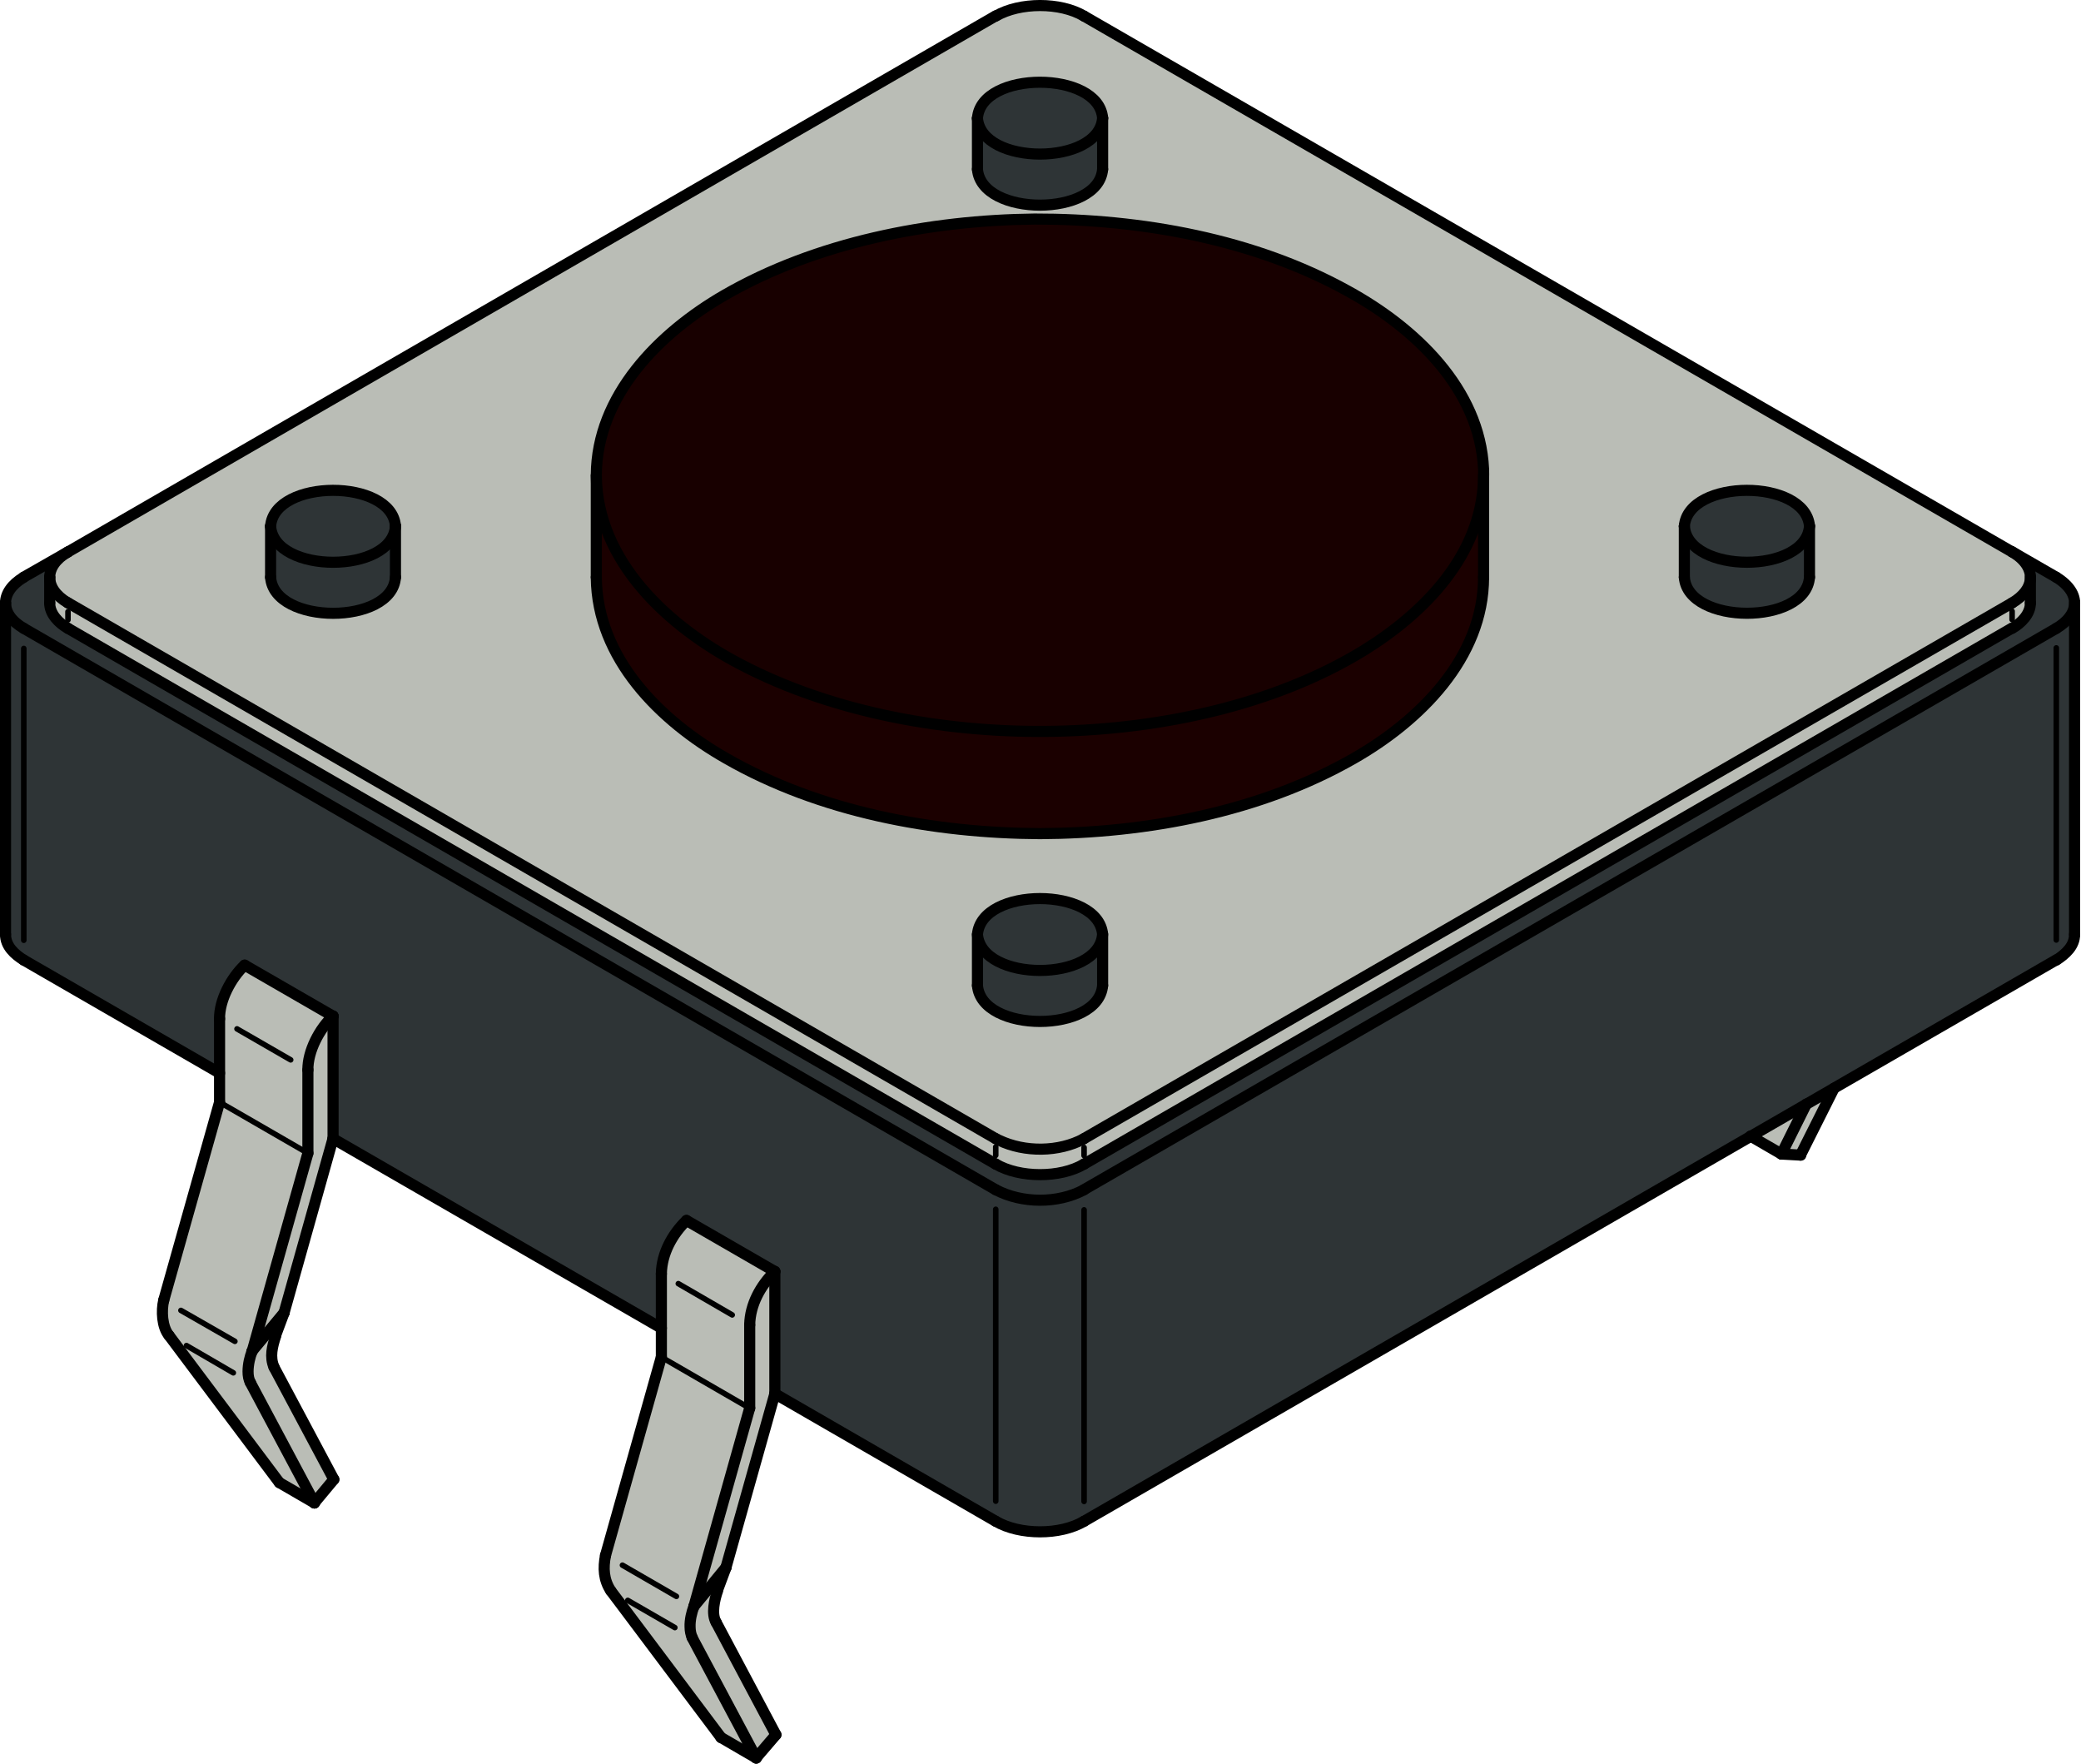 <?xml version="1.0" encoding="UTF-8" standalone="no"?>
<!-- Generator: Adobe Illustrator 12.0.0, SVG Export Plug-In . SVG Version: 6.00 Build 51448)  -->

<svg
   xmlns:dc="http://purl.org/dc/elements/1.1/"
   xmlns:cc="http://creativecommons.org/ns#"
   xmlns:rdf="http://www.w3.org/1999/02/22-rdf-syntax-ns#"
   xmlns:svg="http://www.w3.org/2000/svg"
   xmlns="http://www.w3.org/2000/svg"
   xmlns:sodipodi="http://sodipodi.sourceforge.net/DTD/sodipodi-0.dtd"
   xmlns:inkscape="http://www.inkscape.org/namespaces/inkscape"
   version="1.1"
   id="Layer_1"
   sodipodi:docname="_img_tactdown.svg"
   inkscape:version="0.91 r13725"
   width="177.652"
   height="150.606"
   viewBox="0 0 177.652 150.606"
   overflow="visible"
   enable-background="new 0 0 400 330"
   xml:space="preserve"
   style="overflow:visible"><defs
     id="defs3651"><inkscape:perspective
       inkscape:persp3d-origin="82.016502 : 35.739666 : 1"
       sodipodi:type="inkscape:persp3d"
       inkscape:vp_z="164.033 : 53.609499 : 1"
       inkscape:vp_y="0 : 999.99997 : 0"
       inkscape:vp_x="0 : 53.609499 : 1"
       id="perspective3567" /><inkscape:perspective
       inkscape:persp3d-origin="0.5 : 0.33333332 : 1"
       sodipodi:type="inkscape:persp3d"
       inkscape:vp_z="1 : 0.49999998 : 1"
       inkscape:vp_y="0 : 999.99997 : 0"
       inkscape:vp_x="0 : 0.49999998 : 1"
       id="perspective5121" /><inkscape:perspective
       inkscape:persp3d-origin="0.5 : 0.33333332 : 1"
       sodipodi:type="inkscape:persp3d"
       inkscape:vp_z="1 : 0.49999998 : 1"
       inkscape:vp_y="0 : 999.99997 : 0"
       inkscape:vp_x="0 : 0.49999998 : 1"
       id="perspective2950" /><inkscape:perspective
       inkscape:persp3d-origin="0.5 : 0.33333332 : 1"
       sodipodi:type="inkscape:persp3d"
       inkscape:vp_z="1 : 0.49999998 : 1"
       inkscape:vp_y="0 : 999.99997 : 0"
       inkscape:vp_x="0 : 0.49999998 : 1"
       id="perspective3212" /></defs><sodipodi:namedview
     borderopacity="1"
     showgrid="false"
     inkscape:cx="109.39972"
     inkscape:cy="42.991241"
     inkscape:zoom="2.8284271"
     gridtolerance="10"
     inkscape:window-maximized="1"
     bordercolor="#666666"
     guidetolerance="10"
     objecttolerance="10"
     inkscape:pageshadow="2"
     inkscape:pageopacity="0"
     inkscape:window-height="987"
     inkscape:window-width="1680"
     inkscape:window-y="22"
     inkscape:window-x="-8"
     inkscape:current-layer="Layer_1"
     pagecolor="#ffffff"
     id="namedview3561"
     fit-margin-top="0"
     fit-margin-left="0"
     fit-margin-right="0"
     fit-margin-bottom="0" /><path
     d="m 154.534,44.934 0,4.362 c -0.303,4.111 -10.389,4.087 -10.688,0 l 0,-4.362 c 0.304,4.102 10.385,4.111 10.688,0 z"
     id="path3661"
     style="fill:#a06e6e"
     inkscape:connector-curvature="0" /><path
     d="m 154.534,44.915 0,0.019 c -0.303,4.111 -10.384,4.102 -10.688,0 0.342,-4.068 10.313,-4.087 10.688,-0.019 z"
     id="path3663"
     style="fill:#a06e6e"
     inkscape:connector-curvature="0" /><path
     d="m 154.534,44.934 0,4.362 c -0.303,4.111 -10.389,4.087 -10.688,0 l 0,-4.362 c 0.304,4.102 10.385,4.111 10.688,0 z"
     id="path3665"
     style="fill:#2e3436"
     inkscape:connector-curvature="0" /><path
     d="m 154.534,44.915 0,0.019 c -0.303,4.111 -10.384,4.102 -10.688,0 0.342,-4.068 10.313,-4.087 10.688,-0.019 z"
     id="path3667"
     style="fill:#2e3436"
     inkscape:connector-curvature="0" /><path
     d="m 94.167,79.796 0,4.362 c -0.351,4.087 -10.337,4.097 -10.688,0 l 0,-4.362 c 0.346,4.111 10.347,4.092 10.688,0 z"
     id="path3669"
     style="fill:#2e3436"
     inkscape:connector-curvature="0" /><path
     d="m 83.479,79.796 c 0.341,-4.087 10.347,-4.078 10.688,0 -0.341,4.092 -10.342,4.111 -10.688,0 z"
     id="path3671"
     style="fill:#2e3436"
     inkscape:connector-curvature="0" /><path
     d="m 126.701,40.932 0,8.365 c -0.005,6.899 -5.486,12.281 -11.096,15.477 -7.971,4.562 -17.682,6.378 -26.791,6.416 C 79.714,71.147 69.998,69.336 62.042,64.774 56.38,61.554 50.989,56.229 50.927,49.297 l 0,-8.696 c 0.057,7.364 6.198,12.931 12.267,16.108 8.075,4.239 17.962,5.937 27.019,5.738 8.877,-0.19 18.564,-2.2 26.208,-6.871 5.249,-3.234 10.086,-8.194 10.28,-14.643 z"
     id="path3673"
     style="fill:#1b0000;fill-opacity:1"
     inkscape:connector-curvature="0" /><path
     d="m 33.776,44.934 0,4.362 c -0.28,4.106 -10.366,4.102 -10.664,0 l 0,-4.362 c 0.303,4.106 10.375,4.111 10.664,0 z"
     id="path3675"
     style="fill:#2e3436"
     inkscape:connector-curvature="0" /><path
     d="m 33.776,44.915 0,0.019 c -0.289,4.111 -10.361,4.106 -10.664,0 0.332,-4.073 10.318,-4.083 10.664,-0.019 z"
     id="path3677"
     style="fill:#2e3436"
     inkscape:connector-curvature="0" /><path
     d="m 173.398,51.488 c 0.014,0.939 -0.787,1.735 -1.551,2.167 l -0.01,-0.019 -79.254,45.772 c -2.029,1.209 -5.505,1.195 -7.544,0 l -0.322,-0.185 0.322,-0.56 0,-0.725 0.275,-0.569 c 2.21,1.053 5.107,1.024 7.255,-0.123 l -0.005,-0.009 79.273,-45.749 c 0.977,-0.578 1.498,-1.304 1.56,-2.039 l 0,2.039 z"
     id="path3679"
     style="fill:#babdb6"
     inkscape:connector-curvature="0" /><path
     d="M 28.446,86.776 20.897,82.419 c -1.143,1.072 -2.172,2.983 -2.143,4.585 l 0,4.633 L 2.034,81.987 C 1.242,81.489 0.479,80.806 0.474,79.796 l 0,-28.304 c 0,0.782 0.517,1.565 1.56,2.167 l 83.005,47.939 c 2.238,1.181 5.292,1.2 7.53,0.01 l -0.005,-0.01 83.048,-47.939 c 0.977,-0.583 1.498,-1.295 1.56,-2.02 l 0,28.157 c 0.01,0.991 -0.787,1.693 -1.551,2.186 l -0.01,-0.014 -18.977,10.954 0,0.005 -2.381,1.375 -4.732,2.731 -56.939,32.875 c -2.029,1.209 -5.505,1.2 -7.544,0 l -18.863,-10.892 0,-10.437 -7.549,-4.358 c -1.214,1.185 -2.11,2.812 -2.143,4.538 0,0.009 0,0.014 0,0.024 l 0,4.633 -28.038,-16.179 0,-0.019 0,-10.441 z"
     id="path3681"
     style="fill:#a06e6e"
     inkscape:connector-curvature="0" /><polygon
     points="334.26,215.38 338.719,206.42 343.74,203.52 337.69,215.57 "
     id="polygon3683"
     style="fill:#babdb6"
     transform="matrix(0.474,0,0,0.474,-6.359,-3.579)" /><polygon
     points="334.26,215.38 328.74,212.18 338.719,206.42 "
     id="polygon3685"
     style="fill:#babdb6"
     transform="matrix(0.474,0,0,0.474,-6.359,-3.579)" /><path
     d="m 94.167,10.096 0,4.362 c -0.341,4.078 -10.347,4.087 -10.688,0 l 0,-4.362 c 0.341,4.092 10.347,4.078 10.688,0 z"
     id="path3687"
     style="fill:#a06e6e"
     inkscape:connector-curvature="0" /><path
     d="m 94.167,10.077 0,0.019 c -0.341,4.078 -10.347,4.092 -10.688,0 0.303,-4.102 10.356,-4.087 10.688,-0.019 z"
     id="path3689"
     style="fill:#a06e6e"
     inkscape:connector-curvature="0" /><path
     d="m 94.167,79.796 c -0.341,-4.078 -10.347,-4.087 -10.688,0 l 0,4.362 c 0.351,4.097 10.337,4.087 10.688,0 l 0,-4.362 z M 83.479,14.459 c 0.341,4.087 10.347,4.078 10.688,0 l 0,-4.362 0,-0.019 C 93.835,6.009 83.783,5.995 83.479,10.096 l 0,4.362 z m 89.919,34.99 c -0.062,0.735 -0.583,1.46 -1.56,2.039 l -79.273,45.749 0.005,0.009 c -2.148,1.148 -5.045,1.176 -7.255,0.123 -0.095,-0.038 -0.185,-0.085 -0.275,-0.132 L 5.785,51.464 l -0.005,0.005 C 4.756,50.857 4.249,50.079 4.249,49.302 l 0,-0.005 c 0,-0.782 0.522,-1.56 1.56,-2.167 L 85.039,1.357 l 0.009,0.014 c 2.039,-1.19 5.51,-1.204 7.535,0.005 L 171.838,47.13 c 1.105,0.645 1.626,1.489 1.56,2.319 z M 88.359,18.708 c -8.981,0.095 -18.654,1.977 -26.497,6.506 -5.553,3.215 -10.906,8.554 -10.935,15.387 l 0,8.696 c 0.062,6.932 5.453,12.258 11.115,15.477 7.957,4.562 17.673,6.373 26.772,6.416 9.109,-0.038 18.82,-1.854 26.791,-6.416 5.61,-3.196 11.091,-8.578 11.096,-15.477 l 0,-8.365 c 0.009,-0.289 0.009,-0.583 0,-0.877 C 126.378,33.179 120.783,27.959 115.112,24.853 107.117,20.419 97.425,18.689 88.359,18.708 Z m 66.176,30.589 0,-4.362 0,-0.019 c -0.375,-4.068 -10.346,-4.049 -10.688,0.019 l 0,4.362 c 0.299,4.087 10.385,4.111 10.688,0 z m -120.759,0 0,-4.362 0,-0.019 c -0.346,-4.064 -10.332,-4.054 -10.664,0.019 l 0,4.362 c 0.299,4.102 10.385,4.106 10.664,0 z"
     id="path3691"
     style="fill:#a06e6e"
     inkscape:connector-curvature="0" /><path
     d="m 64.028,113.121 c 0.033,-1.726 0.929,-3.352 2.148,-4.543 l 0,10.437 -4.178,14.847 -0.005,0 -2.731,3.319 4.761,-16.928 0.005,0.005 0,-0.019 0,-7.094 c 0,-0.01 0,-0.015 0,-0.024 z"
     id="path3693"
     style="fill:#babdb6"
     inkscape:connector-curvature="0" /><path
     d="m 66.176,108.579 c -1.219,1.19 -2.115,2.816 -2.148,4.543 0,0.009 0,0.014 0,0.024 l 0,7.094 -0.005,0.014 -7.539,-4.362 0,-0.014 0,-2.461 0,-4.633 c 0,-0.009 0,-0.014 0,-0.024 0.033,-1.726 0.929,-3.352 2.143,-4.538 l 7.549,4.358 z"
     id="path3695"
     style="fill:#babdb6"
     inkscape:connector-curvature="0" /><path
     d="m 59.116,139.851 5.467,10.256 -0.005,0.009 -3.002,-1.745 -8.493,-11.309 0.531,-0.398 4.021,2.323 1.299,-0.048 c 0.005,0.323 0.062,0.636 0.19,0.906 l -0.009,0.005 z"
     id="path3697"
     style="fill:#babdb6"
     inkscape:connector-curvature="0" /><path
     d="m 59.263,137.181 2.731,-3.319 0.005,0 -0.005,0.019 -0.74,1.983 0.019,0.009 c -0.247,0.73 -0.536,1.949 -0.114,2.665 l 5.107,9.602 -1.683,1.968 -5.467,-10.256 0.009,-0.005 c -0.128,-0.27 -0.185,-0.583 -0.19,-0.906 -0.024,-0.607 0.138,-1.257 0.327,-1.759 z"
     id="path3699"
     style="fill:#babdb6"
     inkscape:connector-curvature="0" /><path
     d="m 59.263,137.181 c -0.19,0.503 -0.351,1.153 -0.327,1.759 l -1.299,0.048 -4.021,-2.323 -0.531,0.398 -0.915,-1.214 c -0.621,-0.944 -0.669,-1.944 -0.455,-3.025 l 4.765,-16.938 0.005,0.005 7.539,4.362 -4.761,16.928 z"
     id="path3701"
     style="fill:#babdb6"
     inkscape:connector-curvature="0" /><path
     d="m 28.446,86.776 0,10.442 -4.182,14.884 -2.717,3.258 4.751,-16.881 0,-7.113 c -0.028,-1.584 0.991,-3.543 2.148,-4.591 z"
     id="path3703"
     style="fill:#babdb6"
     inkscape:connector-curvature="0" /><path
     d="m 20.897,82.418 7.549,4.357 c -1.157,1.048 -2.176,3.006 -2.148,4.591 l 0,7.113 -7.544,-4.358 0,-2.485 0,-4.633 c -0.028,-1.603 1.001,-3.514 2.143,-4.585 z"
     id="path3705"
     style="fill:#babdb6"
     inkscape:connector-curvature="0" /><path
     d="m 23.524,114.084 0.019,0.01 c -0.285,0.887 -0.522,1.764 -0.138,2.665 l 5.107,9.578 -1.66,1.991 -5.467,-10.256 0.009,-0.005 c -0.152,-0.247 -0.209,-0.583 -0.209,-0.948 0,-0.612 0.166,-1.295 0.346,-1.717 l 0.014,-0.043 2.717,-3.258 -0.74,1.982 z"
     id="path3707"
     style="fill:#babdb6"
     inkscape:connector-curvature="0" /><path
     d="m 21.547,115.359 -0.014,0.043 c -0.18,0.422 -0.346,1.105 -0.346,1.717 l -1.257,0.114 -4.002,-2.328 -0.541,0.408 -0.948,-1.267 c -0.607,-0.73 -0.669,-2.12 -0.455,-3.006 l 4.77,-16.919 7.544,4.358 -4.751,16.881 z"
     id="path3709"
     style="fill:#babdb6"
     inkscape:connector-curvature="0" /><path
     d="m 21.386,118.072 5.467,10.256 -0.005,0.01 -2.987,-1.731 -8.474,-11.295 0.541,-0.408 4.002,2.328 1.257,-0.114 c 0,0.365 0.057,0.701 0.209,0.948 l -0.009,0.005 z"
     id="path3711"
     style="fill:#babdb6"
     inkscape:connector-curvature="0" /><path
     d="m 4.249,49.297 0,0.005 0,2.186 c -0.014,0.944 0.792,1.74 1.56,2.172 l 78.908,45.564 0.322,0.185 c 2.039,1.195 5.515,1.209 7.544,0 l 79.254,-45.772 0.01,0.019 c 0.763,-0.432 1.565,-1.228 1.551,-2.167 l 0,-2.039 c 0.067,-0.83 -0.455,-1.674 -1.56,-2.319 l 0.005,-0.009 3.77,2.176 c 1.105,0.678 1.627,1.517 1.56,2.342 -0.062,0.725 -0.583,1.437 -1.56,2.02 l -83.048,47.939 0.005,0.01 c -2.238,1.19 -5.292,1.171 -7.53,-0.01 L 2.034,53.659 C 0.991,53.057 0.474,52.275 0.474,51.492 l 0,-0.005 c 0,-0.782 0.517,-1.565 1.541,-2.181 l -0.005,-0.009 3.798,-2.167 C 4.77,47.737 4.249,48.514 4.249,49.297 Z"
     id="path3713"
     style="fill:#a06e6e"
     inkscape:connector-curvature="0" /><path
     d="m 5.785,51.464 79.254,45.772 c 0.09,0.047 0.18,0.094 0.275,0.132 l -0.275,0.569 0,0.725 -0.322,0.56 L 5.809,53.659 C 5.041,53.228 4.234,52.431 4.249,51.488 l 0,-2.186 c 0,0.778 0.507,1.555 1.532,2.167 l 0.005,-0.005 z"
     id="path3715"
     style="fill:#a06e6e"
     inkscape:connector-curvature="0" /><path
     d="m 5.785,51.464 79.254,45.772 c 0.09,0.047 0.18,0.094 0.275,0.132 l -0.275,0.569 0,0.725 -0.322,0.56 L 5.809,53.659 C 5.041,53.228 4.234,52.431 4.249,51.488 l 0,-2.186 c 0,0.778 0.507,1.555 1.532,2.167 l 0.005,-0.005 z"
     id="path3717"
     style="fill:#babdb6"
     inkscape:connector-curvature="0" /><path
     d="M 28.446,86.776 20.897,82.419 c -1.143,1.072 -2.172,2.983 -2.143,4.585 l 0,4.633 L 2.034,81.987 C 1.242,81.489 0.479,80.806 0.474,79.796 l 0,-28.304 c 0,0.782 0.517,1.565 1.56,2.167 l 83.005,47.939 c 2.238,1.181 5.292,1.2 7.53,0.01 l -0.005,-0.01 83.048,-47.939 c 0.977,-0.583 1.498,-1.295 1.56,-2.02 l 0,28.157 c 0.01,0.991 -0.787,1.693 -1.551,2.186 l -0.01,-0.014 -18.977,10.954 0,0.005 -2.381,1.375 -4.732,2.731 -56.939,32.875 c -2.029,1.209 -5.505,1.2 -7.544,0 l -18.863,-10.892 0,-10.437 -7.549,-4.358 c -1.214,1.185 -2.11,2.812 -2.143,4.538 0,0.009 0,0.014 0,0.024 l 0,4.633 -28.038,-16.179 0,-0.019 0,-10.441 z"
     id="path3719"
     style="fill:#2e3436"
     inkscape:connector-curvature="0" /><polygon
     points="334.26,215.38 338.719,206.42 343.74,203.52 337.69,215.57 "
     id="polygon3721"
     style="fill:#babdb6"
     transform="matrix(0.474,0,0,0.474,-6.359,-3.579)" /><polygon
     points="334.26,215.38 328.74,212.18 338.719,206.42 "
     id="polygon3723"
     style="fill:#babdb6"
     transform="matrix(0.474,0,0,0.474,-6.359,-3.579)" /><path
     d="m 94.167,10.096 0,4.362 c -0.341,4.078 -10.347,4.087 -10.688,0 l 0,-4.362 c 0.341,4.092 10.347,4.078 10.688,0 z"
     id="path3725"
     style="fill:#2e3436"
     inkscape:connector-curvature="0" /><path
     d="m 94.167,10.077 0,0.019 c -0.341,4.078 -10.347,4.092 -10.688,0 0.303,-4.102 10.356,-4.087 10.688,-0.019 z"
     id="path3727"
     style="fill:#2e3436"
     inkscape:connector-curvature="0" /><path
     d="m 94.167,79.796 c -0.341,-4.078 -10.347,-4.087 -10.688,0 l 0,4.362 c 0.351,4.097 10.337,4.087 10.688,0 l 0,-4.362 z M 83.479,14.459 c 0.341,4.087 10.347,4.078 10.688,0 l 0,-4.362 0,-0.019 C 93.835,6.009 83.783,5.995 83.479,10.096 l 0,4.362 z m 89.919,34.99 c -0.062,0.735 -0.583,1.46 -1.56,2.039 l -79.273,45.749 0.005,0.009 c -2.148,1.148 -5.045,1.176 -7.255,0.123 -0.095,-0.038 -0.185,-0.085 -0.275,-0.132 L 5.785,51.464 l -0.005,0.005 C 4.756,50.857 4.249,50.079 4.249,49.302 l 0,-0.005 c 0,-0.782 0.522,-1.56 1.56,-2.167 L 85.039,1.357 l 0.009,0.014 c 2.039,-1.19 5.51,-1.204 7.535,0.005 L 171.838,47.13 c 1.105,0.645 1.626,1.489 1.56,2.319 z M 88.359,18.708 c -8.981,0.095 -18.654,1.977 -26.497,6.506 -5.553,3.215 -10.906,8.554 -10.935,15.387 l 0,8.696 c 0.062,6.932 5.453,12.258 11.115,15.477 7.957,4.562 17.673,6.373 26.772,6.416 9.109,-0.038 18.82,-1.854 26.791,-6.416 5.61,-3.196 11.091,-8.578 11.096,-15.477 l 0,-8.365 c 0.009,-0.289 0.009,-0.583 0,-0.877 C 126.378,33.179 120.783,27.959 115.112,24.853 107.117,20.419 97.425,18.689 88.359,18.708 Z m 66.176,30.589 0,-4.362 0,-0.019 c -0.375,-4.068 -10.346,-4.049 -10.688,0.019 l 0,4.362 c 0.299,4.087 10.385,4.111 10.688,0 z m -120.759,0 0,-4.362 0,-0.019 c -0.346,-4.064 -10.332,-4.054 -10.664,0.019 l 0,4.362 c 0.299,4.102 10.385,4.106 10.664,0 z"
     id="path3729"
     style="fill:#babdb6"
     inkscape:connector-curvature="0" /><path
     d="m 64.028,113.121 c 0.033,-1.726 0.929,-3.352 2.148,-4.543 l 0,10.437 -4.178,14.847 -0.005,0 -2.731,3.319 4.761,-16.928 0.005,0.005 0,-0.019 0,-7.094 c 0,-0.01 0,-0.015 0,-0.024 z"
     id="path3731"
     style="fill:#babdb6"
     inkscape:connector-curvature="0" /><path
     d="m 66.176,108.579 c -1.219,1.19 -2.115,2.816 -2.148,4.543 0,0.009 0,0.014 0,0.024 l 0,7.094 -0.005,0.014 -7.539,-4.362 0,-0.014 0,-2.461 0,-4.633 c 0,-0.009 0,-0.014 0,-0.024 0.033,-1.726 0.929,-3.352 2.143,-4.538 l 7.549,4.358 z"
     id="path3733"
     style="fill:#babdb6"
     inkscape:connector-curvature="0" /><path
     d="m 59.116,139.851 5.467,10.256 -0.005,0.009 -3.002,-1.745 -8.493,-11.309 0.531,-0.398 4.021,2.323 1.299,-0.048 c 0.005,0.323 0.062,0.636 0.19,0.906 l -0.009,0.005 z"
     id="path3735"
     style="fill:#babdb6"
     inkscape:connector-curvature="0" /><path
     d="m 59.263,137.181 2.731,-3.319 0.005,0 -0.005,0.019 -0.74,1.983 0.019,0.009 c -0.247,0.73 -0.536,1.949 -0.114,2.665 l 5.107,9.602 -1.683,1.968 -5.467,-10.256 0.009,-0.005 c -0.128,-0.27 -0.185,-0.583 -0.19,-0.906 -0.024,-0.607 0.138,-1.257 0.327,-1.759 z"
     id="path3737"
     style="fill:#babdb6"
     inkscape:connector-curvature="0" /><path
     d="m 28.446,86.776 0,10.442 -4.182,14.884 -2.717,3.258 4.751,-16.881 0,-7.113 c -0.028,-1.584 0.991,-3.543 2.148,-4.591 z"
     id="path3739"
     style="fill:#babdb6"
     inkscape:connector-curvature="0" /><path
     d="m 59.263,137.181 c -0.19,0.503 -0.351,1.153 -0.327,1.759 l -1.299,0.048 -4.021,-2.323 -0.531,0.398 -0.915,-1.214 c -0.621,-0.944 -0.669,-1.944 -0.455,-3.025 l 4.765,-16.938 0.005,0.005 7.539,4.362 -4.761,16.928 z"
     id="path3741"
     style="fill:#babdb6"
     inkscape:connector-curvature="0" /><path
     d="m 20.897,82.418 7.549,4.357 c -1.157,1.048 -2.176,3.006 -2.148,4.591 l 0,7.113 -7.544,-4.358 0,-2.485 0,-4.633 c -0.028,-1.603 1.001,-3.514 2.143,-4.585 z"
     id="path3743"
     style="fill:#babdb6"
     inkscape:connector-curvature="0" /><path
     d="m 23.524,114.084 0.019,0.01 c -0.285,0.887 -0.522,1.764 -0.138,2.665 l 5.107,9.578 -1.66,1.991 -5.467,-10.256 0.009,-0.005 c -0.152,-0.247 -0.209,-0.583 -0.209,-0.948 0,-0.612 0.166,-1.295 0.346,-1.717 l 0.014,-0.043 2.717,-3.258 -0.74,1.982 z"
     id="path3745"
     style="fill:#babdb6"
     inkscape:connector-curvature="0" /><path
     d="m 21.547,115.359 -0.014,0.043 c -0.18,0.422 -0.346,1.105 -0.346,1.717 l -1.257,0.114 -4.002,-2.328 -0.541,0.408 -0.948,-1.267 c -0.607,-0.73 -0.669,-2.12 -0.455,-3.006 l 4.77,-16.919 7.544,4.358 -4.751,16.881 z"
     id="path3747"
     style="fill:#babdb6"
     inkscape:connector-curvature="0" /><path
     d="m 21.386,118.072 5.467,10.256 -0.005,0.01 -2.987,-1.731 -8.474,-11.295 0.541,-0.408 4.002,2.328 1.257,-0.114 c 0,0.365 0.057,0.701 0.209,0.948 l -0.009,0.005 z"
     id="path3749"
     style="fill:#babdb6"
     inkscape:connector-curvature="0" /><path
     d="m 4.249,49.297 0,0.005 0,2.186 c -0.014,0.944 0.792,1.74 1.56,2.172 l 78.908,45.564 0.322,0.185 c 2.039,1.195 5.515,1.209 7.544,0 l 79.254,-45.772 0.01,0.019 c 0.763,-0.432 1.565,-1.228 1.551,-2.167 l 0,-2.039 c 0.067,-0.83 -0.455,-1.674 -1.56,-2.319 l 0.005,-0.009 3.77,2.176 c 1.105,0.678 1.627,1.517 1.56,2.342 -0.062,0.725 -0.583,1.437 -1.56,2.02 l -83.048,47.939 0.005,0.01 c -2.238,1.19 -5.292,1.171 -7.53,-0.01 L 2.034,53.659 C 0.991,53.057 0.474,52.275 0.474,51.492 l 0,-0.005 c 0,-0.782 0.517,-1.565 1.541,-2.181 l -0.005,-0.009 3.798,-2.167 C 4.77,47.737 4.249,48.514 4.249,49.297 Z"
     id="path3751"
     style="fill:#2e3436"
     inkscape:connector-curvature="0" /><path
     d="m 126.701,40.055 c 0.009,0.294 0.009,0.588 0,0.877 -0.194,6.449 -5.031,11.409 -10.281,14.643 -7.644,4.671 -17.331,6.681 -26.208,6.871 C 81.155,62.645 71.269,60.947 63.193,56.708 57.124,53.531 50.983,47.964 50.926,40.6 c 0.028,-6.833 5.382,-12.172 10.935,-15.387 7.843,-4.528 17.516,-6.411 26.497,-6.506 9.066,-0.019 18.759,1.712 26.753,6.145 5.672,3.106 11.266,8.327 11.589,15.202 z"
     id="path3753"
     style="fill:#180000;fill-opacity:1"
     inkscape:connector-curvature="0" /><g
     id="g3755"
     transform="matrix(0.474,0,0,0.474,-6.359,-3.579)"><line
       style="fill:none;stroke:#000000;stroke-width:2;stroke-linecap:round;stroke-linejoin:round;stroke-miterlimit:10"
       id="line3757"
       y2="212.57"
       x2="73.4"
       y1="243.96"
       x1="64.58"
       stroke-miterlimit="10" /><line
       style="fill:none;stroke:#000000;stroke-width:2;stroke-linecap:round;stroke-linejoin:round;stroke-miterlimit:10"
       id="line3759"
       y2="111.51"
       x2="120.81"
       y1="93.17"
       x1="120.81"
       stroke-miterlimit="10" /><line
       style="fill:none;stroke:#000000;stroke-width:2;stroke-linecap:round;stroke-linejoin:round;stroke-miterlimit:10"
       id="line3761"
       y2="111.51"
       x2="62.15"
       y1="102.31"
       x1="62.15"
       stroke-miterlimit="10" /><line
       style="fill:none;stroke:#000000;stroke-width:2;stroke-linecap:round;stroke-linejoin:round;stroke-miterlimit:10"
       id="line3763"
       y2="38.04"
       x2="189.46"
       y1="28.84"
       x1="189.46"
       stroke-miterlimit="10" /><line
       style="fill:none;stroke:#000000;stroke-width:2;stroke-linecap:round;stroke-linejoin:round;stroke-miterlimit:10"
       id="line3765"
       y2="111.51"
       x2="316.769"
       y1="102.31"
       x1="316.769"
       stroke-miterlimit="10" /><line
       style="fill:none;stroke:#000000;stroke-width:2;stroke-linecap:round;stroke-linejoin:round;stroke-miterlimit:10"
       id="line3767"
       y2="185.03"
       x2="189.46"
       y1="175.83"
       x1="189.46"
       stroke-miterlimit="10" /><line
       style="fill:none;stroke:#000000;stroke-width:2;stroke-linecap:round;stroke-linejoin:round;stroke-miterlimit:10"
       id="line3769"
       y2="215.57"
       x2="337.69"
       y1="203.52"
       x1="343.74"
       stroke-miterlimit="10" /><polyline
       style="fill:none;stroke:#000000;stroke-width:2;stroke-linecap:round;stroke-linejoin:round;stroke-miterlimit:10"
       id="polyline3771"
       points="    43.86,248.06 45.86,250.73 63.73,274.55   "
       stroke-miterlimit="10" /><polyline
       style="fill:none;stroke:#000000;stroke-width:2;stroke-linecap:round;stroke-linejoin:round;stroke-miterlimit:10"
       id="polyline3773"
       points="    152.97,258.54 144.16,289.85 144.15,289.89   "
       stroke-miterlimit="10" /><polyline
       style="fill:none;stroke:#000000;stroke-width:2;stroke-linecap:round;stroke-linejoin:round;stroke-miterlimit:10"
       id="polyline3775"
       points="    334.26,215.38 337.69,215.57 337.74,215.57   "
       stroke-miterlimit="10" /><polyline
       style="fill:none;stroke:#000000;stroke-width:2;stroke-linecap:round;stroke-linejoin:round;stroke-miterlimit:10"
       id="polyline3777"
       points="    334.26,215.38 338.719,206.42 338.74,206.37   "
       stroke-miterlimit="10" /><polyline
       style="fill:none;stroke:#000000;stroke-width:2;stroke-linecap:round;stroke-linejoin:round;stroke-miterlimit:10"
       id="polyline3779"
       points="    138.39,296.85 148.43,261.15 148.44,261.12   "
       stroke-miterlimit="10" /><polyline
       style="fill:none;stroke:#000000;stroke-width:2;stroke-linecap:round;stroke-linejoin:round;stroke-miterlimit:10"
       id="polyline3781"
       points="    148.44,261.16 148.44,261.12 148.44,246.16   "
       stroke-miterlimit="10" /><path
       inkscape:connector-curvature="0"
       style="fill:none;stroke:#000000;stroke-width:2;stroke-linecap:round;stroke-linejoin:round;stroke-miterlimit:10"
       id="path3783"
       d="m 148.44,246.16 c 0,-0.021 0,-0.03 0,-0.05 0.07,-3.641 1.96,-7.07 4.53,-9.58"
       stroke-miterlimit="10" /><line
       style="fill:none;stroke:#000000;stroke-width:2;stroke-linecap:round;stroke-linejoin:round;stroke-miterlimit:10"
       id="line3785"
       y2="258.54"
       x2="152.97"
       y1="236.53"
       x1="152.97"
       stroke-miterlimit="10" /><path
       inkscape:connector-curvature="0"
       style="fill:none;stroke:#000000;stroke-width:2;stroke-linecap:round;stroke-linejoin:round;stroke-miterlimit:10"
       id="path3787"
       d="m 42.9,241.72 c -0.45,1.87 -0.32,4.8 0.96,6.34"
       stroke-miterlimit="10" /><polyline
       style="fill:none;stroke:#000000;stroke-width:2;stroke-linecap:round;stroke-linejoin:round;stroke-miterlimit:10"
       id="polyline3789"
       points="    122.47,287.66 132.52,251.94 132.53,251.92   "
       stroke-miterlimit="10" /><polyline
       style="fill:none;stroke:#000000;stroke-width:2;stroke-linecap:round;stroke-linejoin:round;stroke-miterlimit:10"
       id="polyline3791"
       points="    132.53,251.97 132.53,251.95 132.53,251.92 132.53,246.73 132.53,236.96   "
       stroke-miterlimit="10" /><path
       inkscape:connector-curvature="0"
       style="fill:none;stroke:#000000;stroke-width:2;stroke-linecap:round;stroke-linejoin:round;stroke-miterlimit:10"
       id="path3793"
       d="m 132.53,236.96 c 0,-0.02 0,-0.03 0,-0.05 0.07,-3.641 1.96,-7.07 4.52,-9.57"
       stroke-miterlimit="10" /><line
       style="fill:none;stroke:#000000;stroke-linecap:round;stroke-linejoin:round;stroke-miterlimit:10"
       id="line3795"
       y2="289.42"
       x2="125.52"
       y1="295.04"
       x1="135.24"
       stroke-miterlimit="10" /><polyline
       style="fill:none;stroke:#000000;stroke-linecap:round;stroke-linejoin:round;stroke-miterlimit:10"
       id="polyline3797"
       points="    148.44,261.16 148.43,261.15 132.53,251.95 132.52,251.94 132.48,251.92   "
       stroke-miterlimit="10" /><line
       style="fill:none;stroke:#000000;stroke-linecap:round;stroke-linejoin:round;stroke-miterlimit:10"
       id="line3799"
       y2="238.72"
       x2="135.58"
       y1="244.35"
       x1="145.29"
       stroke-miterlimit="10" /><polyline
       style="fill:none;stroke:#000000;stroke-width:2;stroke-linecap:round;stroke-linejoin:round;stroke-miterlimit:10"
       id="polyline3801"
       points="    334.26,215.38 328.74,212.18 328.679,212.14   "
       stroke-miterlimit="10" /><polyline
       style="fill:none;stroke:#000000;stroke-width:2;stroke-linecap:round;stroke-linejoin:round;stroke-miterlimit:10"
       id="polyline3803"
       points="    63.73,274.55 70.03,278.2 70.06,278.22   "
       stroke-miterlimit="10" /><line
       style="fill:none;stroke:#000000;stroke-linecap:round;stroke-linejoin:round;stroke-miterlimit:10"
       id="line3805"
       y2="254.78"
       x2="55.44"
       y1="249.87"
       x1="47"
       stroke-miterlimit="10" /><line
       style="fill:none;stroke:#000000;stroke-width:2;stroke-linecap:round;stroke-linejoin:round;stroke-miterlimit:10"
       id="line3807"
       y2="281.51"
       x2="192.75"
       y1="258.54"
       x1="152.97"
       stroke-miterlimit="10" /><line
       style="fill:none;stroke:#000000;stroke-width:2;stroke-linecap:round;stroke-linejoin:round;stroke-miterlimit:10"
       id="line3809"
       y2="236.53"
       x2="152.97"
       y1="227.34"
       x1="137.05"
       stroke-miterlimit="10" /><line
       style="fill:none;stroke:#000000;stroke-width:2;stroke-linecap:round;stroke-linejoin:round;stroke-miterlimit:10"
       id="line3811"
       y2="221.81"
       x2="192.75"
       y1="120.71"
       x1="17.7"
       stroke-miterlimit="10" /><line
       style="fill:none;stroke:#000000;stroke-linecap:round;stroke-linejoin:round;stroke-miterlimit:10"
       id="line3813"
       y2="176.88"
       x2="17.7"
       y1="124.33"
       x1="17.7"
       stroke-miterlimit="10" /><line
       style="fill:none;stroke:#000000;stroke-width:2;stroke-linecap:round;stroke-linejoin:round;stroke-miterlimit:10"
       id="line3815"
       y2="200.8"
       x2="52.96"
       y1="180.45"
       x1="17.7"
       stroke-miterlimit="10" /><path
       inkscape:connector-curvature="0"
       style="fill:none;stroke:#000000;stroke-width:2;stroke-linecap:round;stroke-linejoin:round;stroke-miterlimit:10"
       id="path3817"
       d="m 17.7,180.45 c -1.67,-1.05 -3.28,-2.49 -3.29,-4.62"
       stroke-miterlimit="10" /><path
       inkscape:connector-curvature="0"
       style="fill:none;stroke:#000000;stroke-width:2;stroke-linecap:round;stroke-linejoin:round;stroke-miterlimit:10"
       id="path3819"
       d="m 14.41,116.14 c 0,1.65 1.09,3.3 3.29,4.57"
       stroke-miterlimit="10" /><path
       inkscape:connector-curvature="0"
       style="fill:none;stroke:#000000;stroke-width:2;stroke-linecap:round;stroke-linejoin:round;stroke-miterlimit:10"
       id="path3821"
       d="m 17.7,111.51 c -0.01,0.01 -0.03,0.02 -0.04,0.02 -2.16,1.3 -3.25,2.95 -3.25,4.6"
       stroke-miterlimit="10" /><path
       inkscape:connector-curvature="0"
       style="fill:none;stroke:#000000;stroke-width:2;stroke-linecap:round;stroke-linejoin:round;stroke-miterlimit:10"
       id="path3823"
       d="m 122.47,287.66 c -0.45,2.28 -0.35,4.39 0.96,6.38"
       stroke-miterlimit="10" /><polyline
       style="fill:none;stroke:#000000;stroke-width:2;stroke-linecap:round;stroke-linejoin:round;stroke-miterlimit:10"
       id="polyline3825"
       points="    123.43,294.04 125.36,296.6 143.27,320.45 143.29,320.48   "
       stroke-miterlimit="10" /><line
       style="fill:none;stroke:#000000;stroke-linecap:round;stroke-linejoin:round;stroke-miterlimit:10"
       id="line3827"
       y2="119.18"
       x2="25.66"
       y1="117.7"
       x1="25.66"
       stroke-miterlimit="10" /><polyline
       style="fill:none;stroke:#000000;stroke-width:2;stroke-linecap:round;stroke-linejoin:round;stroke-miterlimit:10"
       id="polyline3829"
       points="    25.66,120.71 192.07,216.8 192.75,217.19   "
       stroke-miterlimit="10" /><line
       style="fill:none;stroke:#000000;stroke-width:2;stroke-linecap:round;stroke-linejoin:round;stroke-miterlimit:10"
       id="line3831"
       y2="10.41"
       x2="192.75"
       y1="106.94"
       x1="25.66"
       stroke-miterlimit="10" /><path
       inkscape:connector-curvature="0"
       style="fill:none;stroke:#000000;stroke-width:2;stroke-linecap:round;stroke-linejoin:round;stroke-miterlimit:10"
       id="path3833"
       d="m 22.37,111.52 c 0,1.64 1.07,3.28 3.23,4.57 0.02,0.02 0.04,0.03 0.06,0.04"
       stroke-miterlimit="10" /><path
       inkscape:connector-curvature="0"
       style="fill:none;stroke:#000000;stroke-width:2;stroke-linecap:round;stroke-linejoin:round;stroke-miterlimit:10"
       id="path3835"
       d="m 25.66,106.94 c -2.19,1.28 -3.29,2.92 -3.29,4.57"
       stroke-miterlimit="10" /><path
       inkscape:connector-curvature="0"
       style="fill:none;stroke:#000000;stroke-width:2;stroke-linecap:round;stroke-linejoin:round;stroke-miterlimit:10"
       id="path3837"
       d="m 25.66,120.71 c -1.62,-0.91 -3.32,-2.59 -3.29,-4.58"
       stroke-miterlimit="10" /><line
       style="fill:none;stroke:#000000;stroke-linecap:round;stroke-linejoin:round;stroke-miterlimit:10"
       id="line3839"
       y2="214.09"
       x2="192.75"
       y1="215.62"
       x1="192.75"
       stroke-miterlimit="10" /><line
       style="fill:none;stroke:#000000;stroke-width:2;stroke-linecap:round;stroke-linejoin:round;stroke-miterlimit:10"
       id="line3841"
       y2="116.08"
       x2="25.61"
       y1="212.61"
       x1="192.75"
       stroke-miterlimit="10" /><path
       inkscape:connector-curvature="0"
       style="fill:none;stroke:#000000;stroke-width:2;stroke-linecap:round;stroke-linejoin:round;stroke-miterlimit:10"
       id="path3843"
       d="m 192.75,212.61 c 0.19,0.1 0.38,0.199 0.58,0.279 4.66,2.221 10.77,2.16 15.3,-0.26 0.01,-0.01 0.021,-0.01 0.03,-0.02"
       stroke-miterlimit="10" /><line
       style="fill:none;stroke:#000000;stroke-linecap:round;stroke-linejoin:round;stroke-miterlimit:10"
       id="line3845"
       y2="215.66"
       x2="208.66"
       y1="214.19"
       x1="208.66"
       stroke-miterlimit="10" /><line
       style="fill:none;stroke:#000000;stroke-width:2;stroke-linecap:round;stroke-linejoin:round;stroke-miterlimit:10"
       id="line3847"
       y2="120.66"
       x2="375.8"
       y1="217.19"
       x1="208.66"
       stroke-miterlimit="10" /><path
       inkscape:connector-curvature="0"
       style="fill:none;stroke:#000000;stroke-width:2;stroke-linecap:round;stroke-linejoin:round;stroke-miterlimit:10"
       id="path3849"
       d="m 208.66,217.19 c -4.28,2.55 -11.61,2.52 -15.91,0"
       stroke-miterlimit="10" /><line
       style="fill:none;stroke:#000000;stroke-linecap:round;stroke-linejoin:round;stroke-miterlimit:10"
       id="line3851"
       y2="117.61"
       x2="375.8"
       y1="119.13"
       x1="375.8"
       stroke-miterlimit="10" /><line
       style="fill:none;stroke:#000000;stroke-width:2;stroke-linecap:round;stroke-linejoin:round;stroke-miterlimit:10"
       id="line3853"
       y2="212.61"
       x2="208.62"
       y1="116.13"
       x1="375.8"
       stroke-miterlimit="10" /><path
       inkscape:connector-curvature="0"
       style="fill:none;stroke:#000000;stroke-width:2;stroke-linecap:round;stroke-linejoin:round;stroke-miterlimit:10"
       id="path3855"
       d="m 375.8,116.13 c 2.061,-1.22 3.16,-2.75 3.29,-4.3 0.141,-1.75 -0.96,-3.53 -3.29,-4.89"
       stroke-miterlimit="10" /><path
       inkscape:connector-curvature="0"
       style="fill:none;stroke:#000000;stroke-width:2;stroke-linecap:round;stroke-linejoin:round;stroke-miterlimit:10"
       id="path3857"
       d="m 379.09,116.13 c 0.03,1.98 -1.66,3.66 -3.27,4.57 -0.011,0 -0.011,0.01 -0.021,0.01"
       stroke-miterlimit="10" /><line
       style="fill:none;stroke:#000000;stroke-width:2;stroke-linecap:round;stroke-linejoin:round;stroke-miterlimit:10"
       id="line3859"
       y2="106.94"
       x2="375.8"
       y1="10.45"
       x1="208.66"
       stroke-miterlimit="10" /><path
       inkscape:connector-curvature="0"
       style="fill:none;stroke:#000000;stroke-width:2;stroke-linecap:round;stroke-linejoin:round;stroke-miterlimit:10"
       id="path3861"
       d="m 208.66,10.45 c -4.271,-2.55 -11.59,-2.52 -15.89,-0.01 -0.01,0 -0.01,0.01 -0.02,0.01"
       stroke-miterlimit="10" /><polyline
       style="fill:none;stroke:#000000;stroke-width:2;stroke-linecap:round;stroke-linejoin:round;stroke-miterlimit:10"
       id="polyline3863"
       points="    208.66,281.51 328.74,212.18 338.719,206.42 343.74,203.52 343.74,203.51 383.76,180.41   "
       stroke-miterlimit="10" /><polyline
       style="fill:none;stroke:#000000;stroke-width:2;stroke-linecap:round;stroke-linejoin:round;stroke-miterlimit:10"
       id="polyline3865"
       points="    14.41,116.13 14.41,116.14 14.41,175.83   "
       stroke-miterlimit="10" /><line
       style="fill:none;stroke:#000000;stroke-linecap:round;stroke-linejoin:round;stroke-miterlimit:10"
       id="line3867"
       y2="277.94"
       x2="208.66"
       y1="225.43"
       x1="208.66"
       stroke-miterlimit="10" /><path
       inkscape:connector-curvature="0"
       style="fill:none;stroke:#000000;stroke-width:2;stroke-linecap:round;stroke-linejoin:round;stroke-miterlimit:10"
       id="path3869"
       d="m 208.66,281.51 c -4.28,2.55 -11.61,2.53 -15.91,0"
       stroke-miterlimit="10" /><line
       style="fill:none;stroke:#000000;stroke-linecap:round;stroke-linejoin:round;stroke-miterlimit:10"
       id="line3871"
       y2="225.33"
       x2="192.75"
       y1="277.89"
       x1="192.75"
       stroke-miterlimit="10" /><path
       inkscape:connector-curvature="0"
       style="fill:none;stroke:#000000;stroke-width:2;stroke-linecap:round;stroke-linejoin:round;stroke-miterlimit:10"
       id="path3873"
       d="m 192.75,221.81 c 4.72,2.49 11.16,2.53 15.88,0.021 0.01,-0.01 0.021,-0.01 0.03,-0.021"
       stroke-miterlimit="10" /><polyline
       style="fill:none;stroke:#000000;stroke-width:2;stroke-linecap:round;stroke-linejoin:round;stroke-miterlimit:10"
       id="polyline3875"
       points="    22.37,111.51 22.37,111.52 22.37,116.13   "
       stroke-miterlimit="10" /><polyline
       style="fill:none;stroke:#000000;stroke-width:2;stroke-linecap:round;stroke-linejoin:round;stroke-miterlimit:10"
       id="polyline3877"
       points="    383.76,111.51 375.809,106.92 375.76,106.89   "
       stroke-miterlimit="10" /><path
       inkscape:connector-curvature="0"
       style="fill:none;stroke:#000000;stroke-width:2;stroke-linecap:round;stroke-linejoin:round;stroke-miterlimit:10"
       id="path3879"
       d="m 387.05,175.83 c 0.021,2.09 -1.66,3.57 -3.27,4.61 -0.011,0 -0.011,0.01 -0.021,0.01"
       stroke-miterlimit="10" /><line
       style="fill:none;stroke:#000000;stroke-linecap:round;stroke-linejoin:round;stroke-miterlimit:10"
       id="line3881"
       y2="124.23"
       x2="383.76"
       y1="176.83"
       x1="383.76"
       stroke-miterlimit="10" /><line
       style="fill:none;stroke:#000000;stroke-width:2;stroke-linecap:round;stroke-linejoin:round;stroke-miterlimit:10"
       id="line3883"
       y2="221.81"
       x2="208.62"
       y1="120.71"
       x1="383.76"
       stroke-miterlimit="10" /><path
       inkscape:connector-curvature="0"
       style="fill:none;stroke:#000000;stroke-width:2;stroke-linecap:round;stroke-linejoin:round;stroke-miterlimit:10"
       id="path3885"
       d="m 383.76,120.71 c 2.061,-1.23 3.16,-2.73 3.29,-4.26 0.141,-1.74 -0.96,-3.51 -3.29,-4.94"
       stroke-miterlimit="10" /><line
       style="fill:none;stroke:#000000;stroke-width:2;stroke-linecap:round;stroke-linejoin:round;stroke-miterlimit:10"
       id="line3887"
       y2="111.51"
       x2="17.65"
       y1="106.94"
       x1="25.66"
       stroke-miterlimit="10" /><polyline
       style="fill:none;stroke:#000000;stroke-width:2;stroke-linecap:round;stroke-linejoin:round;stroke-miterlimit:10"
       id="polyline3889"
       points="    379.09,116.13 379.09,111.83 379.09,111.46   "
       stroke-miterlimit="10" /><polyline
       style="fill:none;stroke:#000000;stroke-width:2;stroke-linecap:round;stroke-linejoin:round;stroke-miterlimit:10"
       id="polyline3891"
       points="    149.63,324.15 149.61,324.11 138.08,302.48 138.05,302.43   "
       stroke-miterlimit="10" /><line
       style="fill:none;stroke:#000000;stroke-width:2;stroke-linecap:round;stroke-linejoin:round;stroke-miterlimit:10"
       id="line3893"
       y2="289.85"
       x2="144.15"
       y1="296.85"
       x1="138.39"
       stroke-miterlimit="10" /><polyline
       style="fill:none;stroke:#000000;stroke-width:2;stroke-linecap:round;stroke-linejoin:round;stroke-miterlimit:10"
       id="polyline3895"
       points="    52.96,191.03 52.96,200.8 52.96,206.04   "
       stroke-miterlimit="10" /><path
       inkscape:connector-curvature="0"
       style="fill:none;stroke:#000000;stroke-width:2;stroke-linecap:round;stroke-linejoin:round;stroke-miterlimit:10"
       id="path3897"
       d="m 57.48,181.36 c -2.41,2.26 -4.58,6.29 -4.52,9.67"
       stroke-miterlimit="10" /><line
       style="fill:none;stroke:#000000;stroke-width:2;stroke-linecap:round;stroke-linejoin:round;stroke-miterlimit:10"
       id="line3899"
       y2="241.72"
       x2="42.9"
       y1="206.04"
       x1="52.96"
       stroke-miterlimit="10" /><polyline
       style="fill:none;stroke:#000000;stroke-width:2;stroke-linecap:round;stroke-linejoin:round;stroke-miterlimit:10"
       id="polyline3901"
       points="    387.05,175.83 387.05,116.45 387.05,116.08   "
       stroke-miterlimit="10" /><polyline
       style="fill:none;stroke:#000000;stroke-width:2;stroke-linecap:round;stroke-linejoin:round;stroke-miterlimit:10"
       id="polyline3903"
       points="    153.16,319.96 149.61,324.11 149.6,324.13 149.58,324.15   "
       stroke-miterlimit="10" /><path
       inkscape:connector-curvature="0"
       style="fill:none;stroke:#000000;stroke-width:2;stroke-linecap:round;stroke-linejoin:round;stroke-miterlimit:10"
       id="path3905"
       d="m 138.1,302.47 c -0.27,-0.569 -0.39,-1.229 -0.4,-1.91 -0.05,-1.279 0.29,-2.649 0.69,-3.71"
       stroke-miterlimit="10" /><path
       inkscape:connector-curvature="0"
       style="fill:none;stroke:#000000;stroke-width:2;stroke-linecap:round;stroke-linejoin:round;stroke-miterlimit:10"
       id="path3907"
       d="m 142.63,294.09 c -0.52,1.54 -1.13,4.11 -0.24,5.62"
       stroke-miterlimit="10" /><polyline
       style="fill:none;stroke:#000000;stroke-width:2;stroke-linecap:round;stroke-linejoin:round;stroke-miterlimit:10"
       id="polyline3909"
       points="    144.15,289.89 142.59,294.07 142.58,294.09   "
       stroke-miterlimit="10" /><line
       style="fill:none;stroke:#000000;stroke-width:2;stroke-linecap:round;stroke-linejoin:round;stroke-miterlimit:10"
       id="line3911"
       y2="319.96"
       x2="153.16"
       y1="299.71"
       x1="142.39"
       stroke-miterlimit="10" /><polyline
       style="fill:none;stroke:#000000;stroke-width:2;stroke-linecap:round;stroke-linejoin:round;stroke-miterlimit:10"
       id="polyline3913"
       points="    73.4,212.61 73.4,212.57 73.4,190.55 73.4,190.51   "
       stroke-miterlimit="10" /><path
       inkscape:connector-curvature="0"
       style="fill:none;stroke:#000000;stroke-width:2;stroke-linecap:round;stroke-linejoin:round;stroke-miterlimit:10"
       id="path3915"
       d="m 73.4,190.55 c -2.44,2.21 -4.59,6.34 -4.53,9.681"
       stroke-miterlimit="10" /><line
       style="fill:none;stroke:#000000;stroke-width:2;stroke-linecap:round;stroke-linejoin:round;stroke-miterlimit:10"
       id="line3917"
       y2="215.23"
       x2="68.87"
       y1="200.23"
       x1="68.87"
       stroke-miterlimit="10" /><polyline
       style="fill:none;stroke:#000000;stroke-width:2;stroke-linecap:round;stroke-linejoin:round;stroke-miterlimit:10"
       id="polyline3919"
       points="    68.87,215.23 58.85,250.83 58.82,250.92   "
       stroke-miterlimit="10" /><line
       style="fill:none;stroke:#000000;stroke-linecap:round;stroke-linejoin:round;stroke-miterlimit:10"
       id="line3921"
       y2="249.11"
       x2="55.72"
       y1="243.54"
       x1="46"
       stroke-miterlimit="10" /><line
       style="fill:none;stroke:#000000;stroke-linecap:round;stroke-linejoin:round;stroke-miterlimit:10"
       id="line3923"
       y2="215.23"
       x2="68.87"
       y1="206.04"
       x1="52.96"
       stroke-miterlimit="10" /><line
       style="fill:none;stroke:#000000;stroke-linecap:round;stroke-linejoin:round;stroke-miterlimit:10"
       id="line3925"
       y2="198.42"
       x2="65.77"
       y1="192.84"
       x1="56.1"
       stroke-miterlimit="10" /><path
       inkscape:connector-curvature="0"
       style="fill:none;stroke:#000000;stroke-width:2;stroke-linecap:round;stroke-linejoin:round;stroke-miterlimit:10"
       id="path3927"
       d="M 120.81,93.17 C 120.87,78.76 132.16,67.5 143.87,60.72 160.41,51.17 180.81,47.2 199.75,47 c 19.12,-0.04 39.56,3.61 56.42,12.96 11.96,6.55 23.76,17.56 24.44,32.06 0.02,0.62 0.02,1.24 0,1.85 -0.41,13.6 -10.61,24.06 -21.681,30.88 -16.12,9.85 -36.55,14.09 -55.27,14.49 -19.1,0.42 -39.95,-3.16 -56.98,-12.1 C 133.88,120.44 120.93,108.7 120.81,93.17"
       stroke-miterlimit="10" /><path
       inkscape:connector-curvature="0"
       style="fill:none;stroke:#000000;stroke-width:2;stroke-linecap:round;stroke-linejoin:round;stroke-miterlimit:10"
       id="path3929"
       d="m 120.81,111.51 c 0.13,14.62 11.5,25.85 23.44,32.64 16.78,9.62 37.27,13.44 56.46,13.53 19.21,-0.08 39.69,-3.91 56.5,-13.53 11.83,-6.74 23.39,-18.09 23.4,-32.64"
       stroke-miterlimit="10" /><path
       inkscape:connector-curvature="0"
       style="fill:none;stroke:#000000;stroke-width:2;stroke-linecap:round;stroke-linejoin:round;stroke-miterlimit:10"
       id="path3931"
       d="m 84.64,102.31 c -0.61,8.67 -21.85,8.66 -22.49,0"
       stroke-miterlimit="10" /><path
       inkscape:connector-curvature="0"
       style="fill:none;stroke:#000000;stroke-width:2;stroke-linecap:round;stroke-linejoin:round;stroke-miterlimit:10"
       id="path3933"
       d="m 62.15,102.31 c 0.7,-8.59 21.76,-8.61 22.49,-0.04"
       stroke-miterlimit="10" /><path
       inkscape:connector-curvature="0"
       style="fill:none;stroke:#000000;stroke-width:2;stroke-linecap:round;stroke-linejoin:round;stroke-miterlimit:10"
       id="path3935"
       d="m 62.15,111.51 c 0.63,8.65 21.9,8.66 22.49,0"
       stroke-miterlimit="10" /><path
       inkscape:connector-curvature="0"
       style="fill:none;stroke:#000000;stroke-width:2;stroke-linecap:round;stroke-linejoin:round;stroke-miterlimit:10"
       id="path3937"
       d="m 212,28.84 c -0.72,8.6 -21.82,8.63 -22.54,0"
       stroke-miterlimit="10" /><path
       inkscape:connector-curvature="0"
       style="fill:none;stroke:#000000;stroke-width:2;stroke-linecap:round;stroke-linejoin:round;stroke-miterlimit:10"
       id="path3939"
       d="M 189.46,28.84 C 190.1,20.19 211.3,20.22 212,28.8"
       stroke-miterlimit="10" /><path
       inkscape:connector-curvature="0"
       style="fill:none;stroke:#000000;stroke-width:2;stroke-linecap:round;stroke-linejoin:round;stroke-miterlimit:10"
       id="path3941"
       d="m 189.46,38.04 c 0.72,8.62 21.82,8.6 22.54,0"
       stroke-miterlimit="10" /><path
       inkscape:connector-curvature="0"
       style="fill:none;stroke:#000000;stroke-width:2;stroke-linecap:round;stroke-linejoin:round;stroke-miterlimit:10"
       id="path3943"
       d="m 339.309,102.31 c -0.64,8.67 -21.899,8.65 -22.54,0"
       stroke-miterlimit="10" /><path
       inkscape:connector-curvature="0"
       style="fill:none;stroke:#000000;stroke-width:2;stroke-linecap:round;stroke-linejoin:round;stroke-miterlimit:10"
       id="path3945"
       d="m 316.769,102.31 c 0.721,-8.58 21.75,-8.62 22.54,-0.04"
       stroke-miterlimit="10" /><line
       style="fill:none;stroke:#000000;stroke-width:2;stroke-linecap:round;stroke-linejoin:round;stroke-miterlimit:10"
       id="line3947"
       y2="246.73"
       x2="132.53"
       y1="212.61"
       x1="73.4"
       stroke-miterlimit="10" /><polyline
       style="fill:none;stroke:#000000;stroke-width:2;stroke-linecap:round;stroke-linejoin:round;stroke-miterlimit:10"
       id="polyline3949"
       points="    149.63,324.15 149.6,324.13 143.27,320.45 143.25,320.44   "
       stroke-miterlimit="10" /><line
       style="fill:none;stroke:#000000;stroke-linecap:round;stroke-linejoin:round;stroke-miterlimit:10"
       id="line3951"
       y2="295.76"
       x2="126.48"
       y1="300.66"
       x1="134.96"
       stroke-miterlimit="10" /><line
       style="fill:none;stroke:#000000;stroke-width:2;stroke-linecap:round;stroke-linejoin:round;stroke-miterlimit:10"
       id="line3953"
       y2="190.55"
       x2="73.4"
       y1="181.36"
       x1="57.48"
       stroke-miterlimit="10" /><path
       inkscape:connector-curvature="0"
       style="fill:none;stroke:#000000;stroke-width:2;stroke-linecap:round;stroke-linejoin:round;stroke-miterlimit:10"
       id="path3955"
       d="m 316.769,111.51 c 0.631,8.62 21.9,8.67 22.54,0"
       stroke-miterlimit="10" /><path
       inkscape:connector-curvature="0"
       style="fill:none;stroke:#000000;stroke-width:2;stroke-linecap:round;stroke-linejoin:round;stroke-miterlimit:10"
       id="path3957"
       d="m 189.46,175.83 c 0.72,-8.62 21.82,-8.6 22.54,0 -0.72,8.63 -21.81,8.67 -22.54,0"
       stroke-miterlimit="10" /><path
       inkscape:connector-curvature="0"
       style="fill:none;stroke:#000000;stroke-width:2;stroke-linecap:round;stroke-linejoin:round;stroke-miterlimit:10"
       id="path3959"
       d="m 189.46,185.03 c 0.74,8.64 21.8,8.62 22.54,0"
       stroke-miterlimit="10" /><polyline
       style="fill:none;stroke:#000000;stroke-width:2;stroke-linecap:round;stroke-linejoin:round;stroke-miterlimit:10"
       id="polyline3961"
       points="    70.06,278.22 70.04,278.18 58.51,256.55 58.48,256.5   "
       stroke-miterlimit="10" /><path
       inkscape:connector-curvature="0"
       style="fill:none;stroke:#000000;stroke-width:2;stroke-linecap:round;stroke-linejoin:round;stroke-miterlimit:10"
       id="path3963"
       d="m 63.06,248.16 c -0.6,1.87 -1.1,3.72 -0.29,5.62"
       stroke-miterlimit="10" /><polyline
       style="fill:none;stroke:#000000;stroke-width:2;stroke-linecap:round;stroke-linejoin:round;stroke-miterlimit:10"
       id="polyline3965"
       points="    64.58,243.96 58.85,250.83 58.77,250.92   "
       stroke-miterlimit="10" /><polyline
       style="fill:none;stroke:#000000;stroke-width:2;stroke-linecap:round;stroke-linejoin:round;stroke-miterlimit:10"
       id="polyline3967"
       points="    280.61,111.51 280.61,93.87 280.61,93.12   "
       stroke-miterlimit="10" /><polyline
       style="fill:none;stroke:#000000;stroke-width:2;stroke-linecap:round;stroke-linejoin:round;stroke-miterlimit:10"
       id="polyline3969"
       points="    73.54,273.98 70.04,278.18 70.03,278.2 70.01,278.22   "
       stroke-miterlimit="10" /><line
       style="fill:none;stroke:#000000;stroke-width:2;stroke-linecap:round;stroke-linejoin:round;stroke-miterlimit:10"
       id="line3971"
       y2="273.98"
       x2="73.54"
       y1="253.78"
       x1="62.77"
       stroke-miterlimit="10" /><polyline
       style="fill:none;stroke:#000000;stroke-width:2;stroke-linecap:round;stroke-linejoin:round;stroke-miterlimit:10"
       id="polyline3973"
       points="    64.58,243.96 63.02,248.14 63.01,248.16   "
       stroke-miterlimit="10" /><path
       inkscape:connector-curvature="0"
       style="fill:none;stroke:#000000;stroke-width:2;stroke-linecap:round;stroke-linejoin:round;stroke-miterlimit:10"
       id="path3975"
       d="m 58.53,256.54 c -0.32,-0.521 -0.44,-1.23 -0.44,-2 0,-1.29 0.35,-2.73 0.73,-3.62"
       stroke-miterlimit="10" /><polyline
       style="fill:none;stroke:#000000;stroke-width:2;stroke-linecap:round;stroke-linejoin:round;stroke-miterlimit:10"
       id="polyline3977"
       points="    84.64,111.51 84.64,102.31 84.64,102.27   "
       stroke-miterlimit="10" /><polyline
       style="fill:none;stroke:#000000;stroke-width:2;stroke-linecap:round;stroke-linejoin:round;stroke-miterlimit:10"
       id="polyline3979"
       points="    212,38.04 212,28.84 212,28.8   "
       stroke-miterlimit="10" /><polyline
       style="fill:none;stroke:#000000;stroke-width:2;stroke-linecap:round;stroke-linejoin:round;stroke-miterlimit:10"
       id="polyline3981"
       points="    339.309,111.51 339.309,102.31 339.309,102.27   "
       stroke-miterlimit="10" /><polyline
       style="fill:none;stroke:#000000;stroke-width:2;stroke-linecap:round;stroke-linejoin:round;stroke-miterlimit:10"
       id="polyline3983"
       points="    212,185.03 212,175.83 212,175.78   "
       stroke-miterlimit="10" /></g></svg>